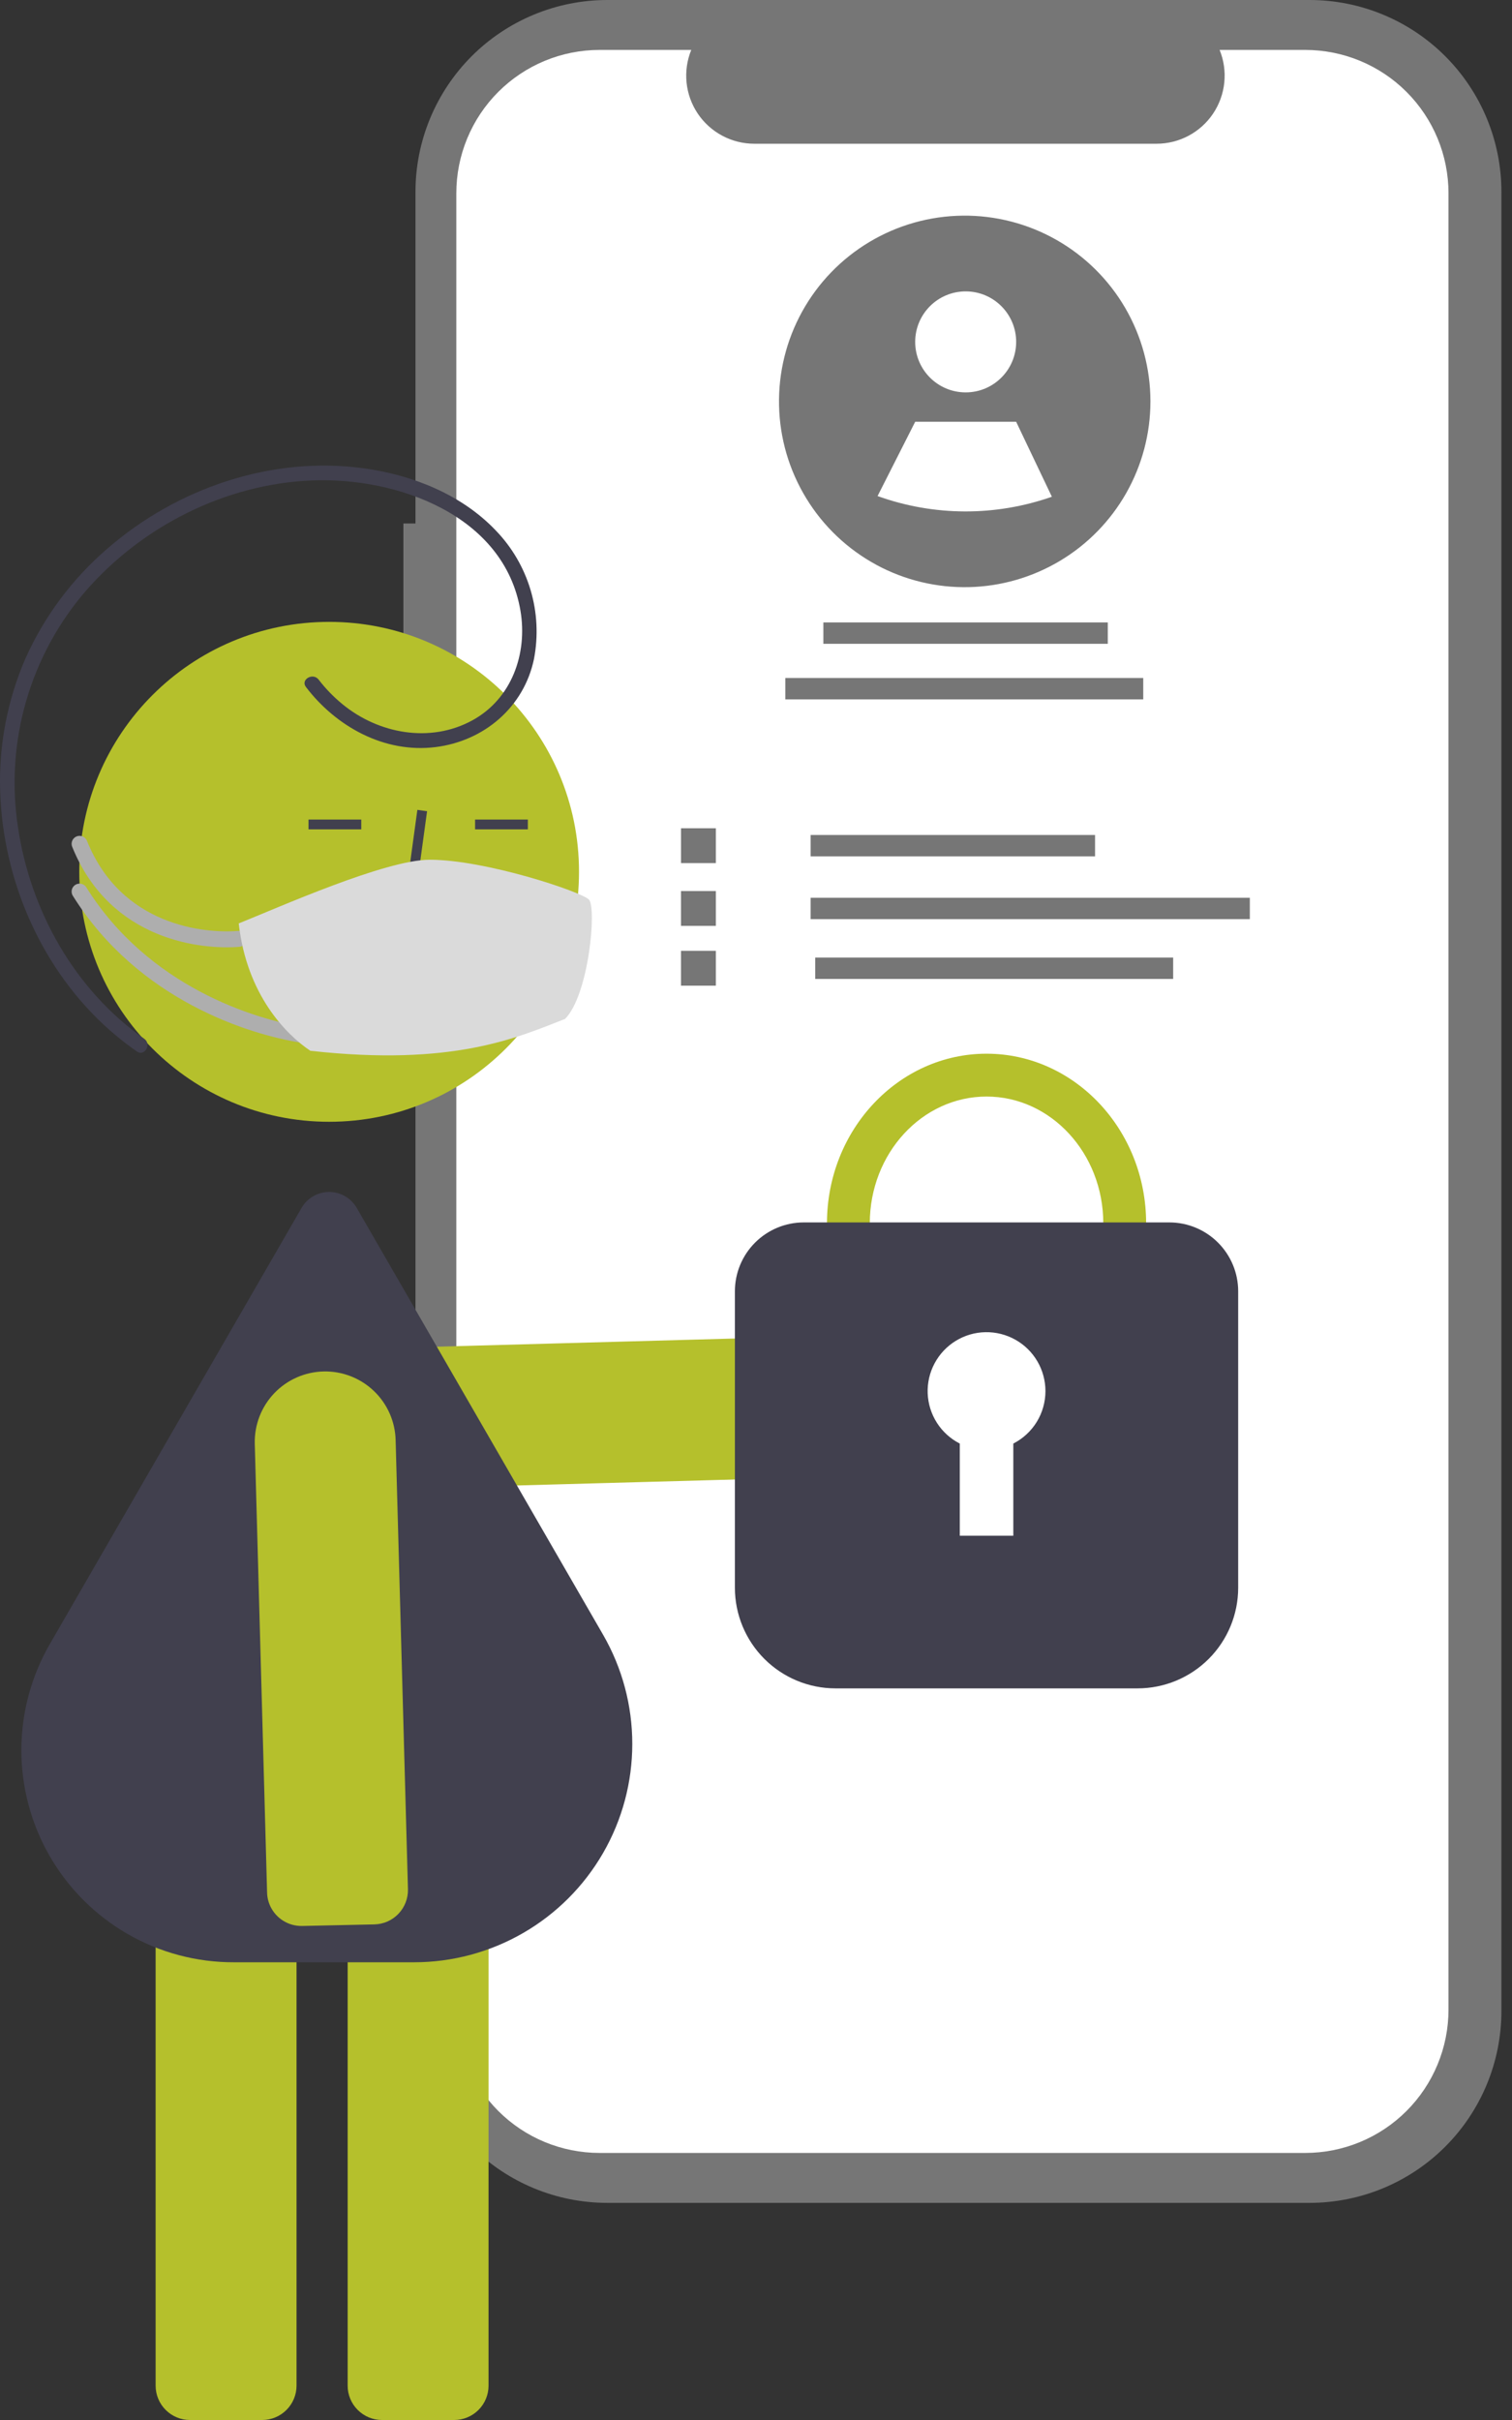 <svg width="95" height="152" viewBox="0 0 95 152" fill="none" xmlns="http://www.w3.org/2000/svg">
<rect x="0" y="0" width="95" height="152" fill="#333333" stroke="none"/>
<path d="M25.345 32.88H26.105V12.054C26.105 10.471 26.416 8.903 27.022 7.441C27.628 5.979 28.516 4.65 29.635 3.53C30.754 2.411 32.083 1.523 33.546 0.918C35.008 0.312 36.575 1.21276e-06 38.158 0H82.282C83.865 -3.23395e-06 85.432 0.312 86.894 0.918C88.357 1.523 89.686 2.411 90.805 3.53C91.924 4.65 92.812 5.979 93.418 7.441C94.024 8.903 94.335 10.471 94.335 12.054V126.308C94.335 127.891 94.024 129.459 93.418 130.921C92.812 132.384 91.924 133.712 90.805 134.832C89.686 135.951 88.357 136.839 86.894 137.445C85.432 138.05 83.865 138.362 82.282 138.362H38.158C34.962 138.362 31.896 137.092 29.635 134.832C27.375 132.571 26.105 129.505 26.105 126.308V47.705H25.345V32.88Z" fill="#767676"/>
<path d="M37.672 3.136H43.432C43.167 3.785 43.066 4.49 43.137 5.188C43.209 5.885 43.451 6.555 43.842 7.137C44.233 7.719 44.762 8.196 45.381 8.525C45.999 8.855 46.69 9.028 47.391 9.028H72.669C73.37 9.028 74.061 8.855 74.68 8.525C75.299 8.196 75.827 7.719 76.218 7.137C76.609 6.555 76.852 5.885 76.923 5.188C76.995 4.49 76.894 3.785 76.629 3.136H82.008C84.395 3.136 86.685 4.084 88.373 5.772C90.061 7.461 91.01 9.75 91.01 12.137V126.225C91.01 127.407 90.777 128.577 90.324 129.669C89.872 130.761 89.209 131.754 88.373 132.59C87.537 133.426 86.545 134.089 85.453 134.541C84.361 134.993 83.19 135.226 82.008 135.226H37.672C36.49 135.226 35.32 134.993 34.227 134.541C33.135 134.089 32.143 133.426 31.307 132.59C30.471 131.754 29.808 130.761 29.356 129.669C28.904 128.577 28.671 127.407 28.671 126.225V12.137C28.671 10.955 28.904 9.785 29.356 8.693C29.808 7.601 30.471 6.608 31.307 5.772C32.143 4.937 33.135 4.274 34.227 3.821C35.32 3.369 36.49 3.136 37.672 3.136Z" fill="white"/>
<path d="M68.803 52.446H50.933V53.789H68.803V52.446Z" fill="#767676"/>
<path d="M78.528 56.389H50.933V57.732H78.528V56.389Z" fill="#767676"/>
<path d="M73.71 60.144H51.22V61.487H73.71V60.144Z" fill="#767676"/>
<path d="M44.977 52.023H42.789V54.211H44.977V52.023Z" fill="#767676"/>
<path d="M44.977 55.966H42.788V58.154H44.977V55.966Z" fill="#767676"/>
<path d="M44.977 59.721H42.788V61.91H44.977V59.721Z" fill="#767676"/>
<path d="M69.603 39.094H51.733V40.438H69.603V39.094Z" fill="#767676"/>
<path d="M71.831 42.584H49.342V43.928H71.831V42.584Z" fill="#767676"/>
<path d="M72.282 25.213C72.282 27.231 71.757 29.215 70.761 30.971C69.764 32.727 68.329 34.194 66.596 35.229C64.863 36.264 62.892 36.832 60.873 36.878C58.855 36.923 56.859 36.445 55.082 35.489L55.079 35.486C53.263 34.508 51.739 33.066 50.662 31.306C49.585 29.547 48.993 27.534 48.948 25.471C48.902 23.409 49.404 21.371 50.402 19.566C51.401 17.761 52.86 16.253 54.631 15.195C56.402 14.137 58.422 13.568 60.484 13.545C62.547 13.522 64.579 14.047 66.373 15.065C68.167 16.083 69.659 17.559 70.697 19.341C71.735 21.124 72.282 23.15 72.282 25.213V25.213Z" fill="#767676"/>
<path d="M60.674 24.646C62.426 24.646 63.846 23.226 63.846 21.474C63.846 19.723 62.426 18.302 60.674 18.302C58.922 18.302 57.502 19.723 57.502 21.474C57.502 23.226 58.922 24.646 60.674 24.646Z" fill="white"/>
<path d="M66.09 31.2C62.544 32.445 58.677 32.43 55.141 31.158L55.139 31.156L57.502 26.492H63.846L66.09 31.2Z" fill="white"/>
<path d="M52.659 92.567C52.385 92.697 52.085 92.768 51.782 92.773L23.582 93.547C22.409 93.573 21.273 93.131 20.425 92.319C19.577 91.507 19.086 90.392 19.061 89.218C19.035 88.044 19.477 86.909 20.289 86.061C21.101 85.213 22.216 84.722 23.39 84.697L51.589 83.923C52.16 83.911 52.713 84.126 53.126 84.521C53.538 84.916 53.777 85.459 53.79 86.03L53.889 90.572C53.898 90.988 53.786 91.397 53.568 91.751C53.35 92.105 53.034 92.388 52.659 92.567Z" fill="#B5C02C"/>
<path d="M16.476 152H11.933C11.362 151.999 10.814 151.772 10.41 151.368C10.006 150.964 9.779 150.417 9.778 149.845V111.978C9.779 111.407 10.006 110.859 10.41 110.455C10.814 110.051 11.362 109.824 11.933 109.823H16.476C17.048 109.824 17.595 110.051 17.999 110.455C18.403 110.859 18.631 111.407 18.631 111.978V149.845C18.631 150.417 18.403 150.964 17.999 151.368C17.595 151.772 17.048 151.999 16.476 152Z" fill="#B5C02C"/>
<path d="M28.541 152H23.998C23.426 151.999 22.879 151.772 22.475 151.368C22.071 150.964 21.843 150.417 21.843 149.845V111.978C21.843 111.407 22.071 110.859 22.475 110.455C22.879 110.051 23.426 109.824 23.998 109.823H28.541C29.112 109.824 29.66 110.051 30.064 110.455C30.468 110.859 30.695 111.407 30.696 111.978V149.845C30.695 150.417 30.468 150.964 30.064 151.368C29.66 151.772 29.112 151.999 28.541 152Z" fill="#B5C02C"/>
<path d="M26.009 123.251H14.715C12.368 123.26 10.061 122.649 8.026 121.479C5.991 120.309 4.301 118.623 3.128 116.59C1.954 114.558 1.339 112.251 1.343 109.904C1.348 107.557 1.972 105.253 3.153 103.225L18.948 75.868C19.123 75.564 19.376 75.311 19.68 75.136C19.984 74.96 20.329 74.868 20.68 74.868C21.032 74.868 21.377 74.96 21.681 75.136C21.985 75.311 22.238 75.564 22.413 75.868L37.89 102.674C39.094 104.759 39.727 107.125 39.727 109.533C39.727 111.941 39.094 114.307 37.89 116.392C36.686 118.477 34.954 120.209 32.868 121.413C30.783 122.617 28.417 123.251 26.009 123.251Z" fill="#41404E"/>
<path d="M16.988 119.74C16.857 119.465 16.787 119.166 16.781 118.862L16.007 90.663C15.982 89.489 16.424 88.353 17.235 87.505C18.047 86.657 19.163 86.167 20.337 86.141C21.51 86.116 22.646 86.558 23.494 87.37C24.342 88.181 24.833 89.297 24.858 90.471L25.632 118.67C25.644 119.241 25.429 119.793 25.034 120.206C24.639 120.619 24.096 120.858 23.525 120.871L18.983 120.97C18.567 120.978 18.158 120.867 17.804 120.649C17.45 120.431 17.167 120.115 16.988 119.74Z" fill="#B5C02C"/>
<path d="M20.68 70.459C29.351 70.459 36.38 63.43 36.38 54.759C36.38 46.089 29.351 39.06 20.68 39.06C12.01 39.06 4.981 46.089 4.981 54.759C4.981 63.43 12.01 70.459 20.68 70.459Z" fill="#B5C02C"/>
<path d="M24.386 61.35C25.403 61.321 26.67 61.286 27.646 60.573C27.936 60.352 28.175 60.071 28.345 59.748C28.515 59.425 28.613 59.068 28.631 58.704C28.648 58.445 28.606 58.185 28.506 57.945C28.407 57.705 28.254 57.492 28.058 57.321C27.549 56.89 26.804 56.789 26.002 57.025L26.833 50.953L26.223 50.869L25.247 58.008L25.756 57.774C26.346 57.503 27.157 57.365 27.661 57.791C27.784 57.902 27.881 58.041 27.942 58.195C28.004 58.35 28.029 58.516 28.015 58.682C28.001 58.954 27.927 59.218 27.801 59.459C27.674 59.7 27.498 59.91 27.282 60.076C26.523 60.631 25.514 60.702 24.369 60.734L24.386 61.35Z" fill="#41404E"/>
<path d="M33.165 51.476H29.85V52.092H33.165V51.476Z" fill="#41404E"/>
<path d="M22.699 51.476H19.384V52.092H22.699V51.476Z" fill="#41404E"/>
<path d="M19.224 43.154C21.131 45.649 24.159 47.322 27.36 46.926C30.407 46.548 32.921 44.424 33.552 41.383C33.827 39.945 33.753 38.462 33.336 37.059C32.918 35.656 32.169 34.374 31.152 33.321C28.995 31.052 25.908 29.832 22.852 29.413C17.064 28.62 11.118 30.66 6.742 34.462C4.544 36.353 2.789 38.705 1.603 41.35C0.461 43.976 -0.083 46.823 0.01 49.685C0.179 55.342 2.656 60.987 6.931 64.738C7.462 65.203 8.018 65.638 8.596 66.042C9.083 66.384 9.545 65.584 9.062 65.245C4.684 62.174 1.892 57.176 1.125 51.926C0.724 49.28 0.903 46.579 1.65 44.009C2.397 41.44 3.694 39.063 5.451 37.045C8.986 33.026 14.169 30.413 19.538 30.179C24.94 29.943 31.691 32.355 32.702 38.368C33.155 41.064 32.147 43.897 29.677 45.246C27.033 46.691 23.791 46.096 21.518 44.231C20.962 43.776 20.459 43.258 20.021 42.688C19.665 42.222 18.863 42.682 19.224 43.154H19.224Z" fill="#41404E"/>
<path d="M61.985 87.485C56.456 87.485 51.959 82.707 51.959 76.834C51.959 70.961 56.456 66.183 61.985 66.183C67.514 66.183 72.012 70.961 72.012 76.834C72.012 82.707 67.514 87.485 61.985 87.485ZM61.985 68.874C57.94 68.874 54.65 72.445 54.65 76.834C54.65 81.223 57.94 84.794 61.985 84.794C66.03 84.794 69.32 81.223 69.32 76.834C69.32 72.445 66.03 68.874 61.985 68.874Z" fill="#B5C02C"/>
<path d="M71.48 106.047H52.49C50.816 106.045 49.21 105.379 48.026 104.195C46.842 103.011 46.176 101.405 46.174 99.731V81.104C46.175 79.958 46.631 78.859 47.442 78.048C48.253 77.237 49.352 76.781 50.498 76.78H73.472C74.618 76.781 75.717 77.237 76.528 78.048C77.339 78.859 77.795 79.958 77.796 81.104V99.731C77.794 101.405 77.128 103.011 75.944 104.195C74.76 105.379 73.154 106.045 71.48 106.047Z" fill="#41404E"/>
<path d="M65.686 87.377C65.686 86.719 65.511 86.073 65.179 85.505C64.847 84.937 64.369 84.468 63.796 84.147C63.222 83.825 62.573 83.662 61.915 83.674C61.257 83.686 60.615 83.874 60.054 84.217C59.493 84.561 59.033 85.047 58.723 85.627C58.412 86.207 58.262 86.859 58.287 87.517C58.313 88.174 58.513 88.813 58.867 89.367C59.221 89.921 59.717 90.371 60.303 90.67V96.46H63.667V90.67C64.274 90.36 64.784 89.889 65.141 89.308C65.497 88.727 65.685 88.058 65.686 87.377Z" fill="white"/>
<path d="M15 58.971C12.79 59.152 7.274 58.645 5 53" stroke="#AEAEAE" stroke-linecap="round" stroke-linejoin="round"/>
<path d="M19 65C15.833 64.5 9 62.4 5 56" stroke="#AEAEAE" stroke-linecap="round" stroke-linejoin="round"/>
<path d="M27 54C24.2 54 17.5 57 15 58C15.5 62.5 18 65 19.5 66C28.5 67 32.5 65.167 35.5 64C37 62.5 37.5 57 37 56.5C36.5 56 30.5 54 27 54Z" fill="#DADADA"/>
</svg>

